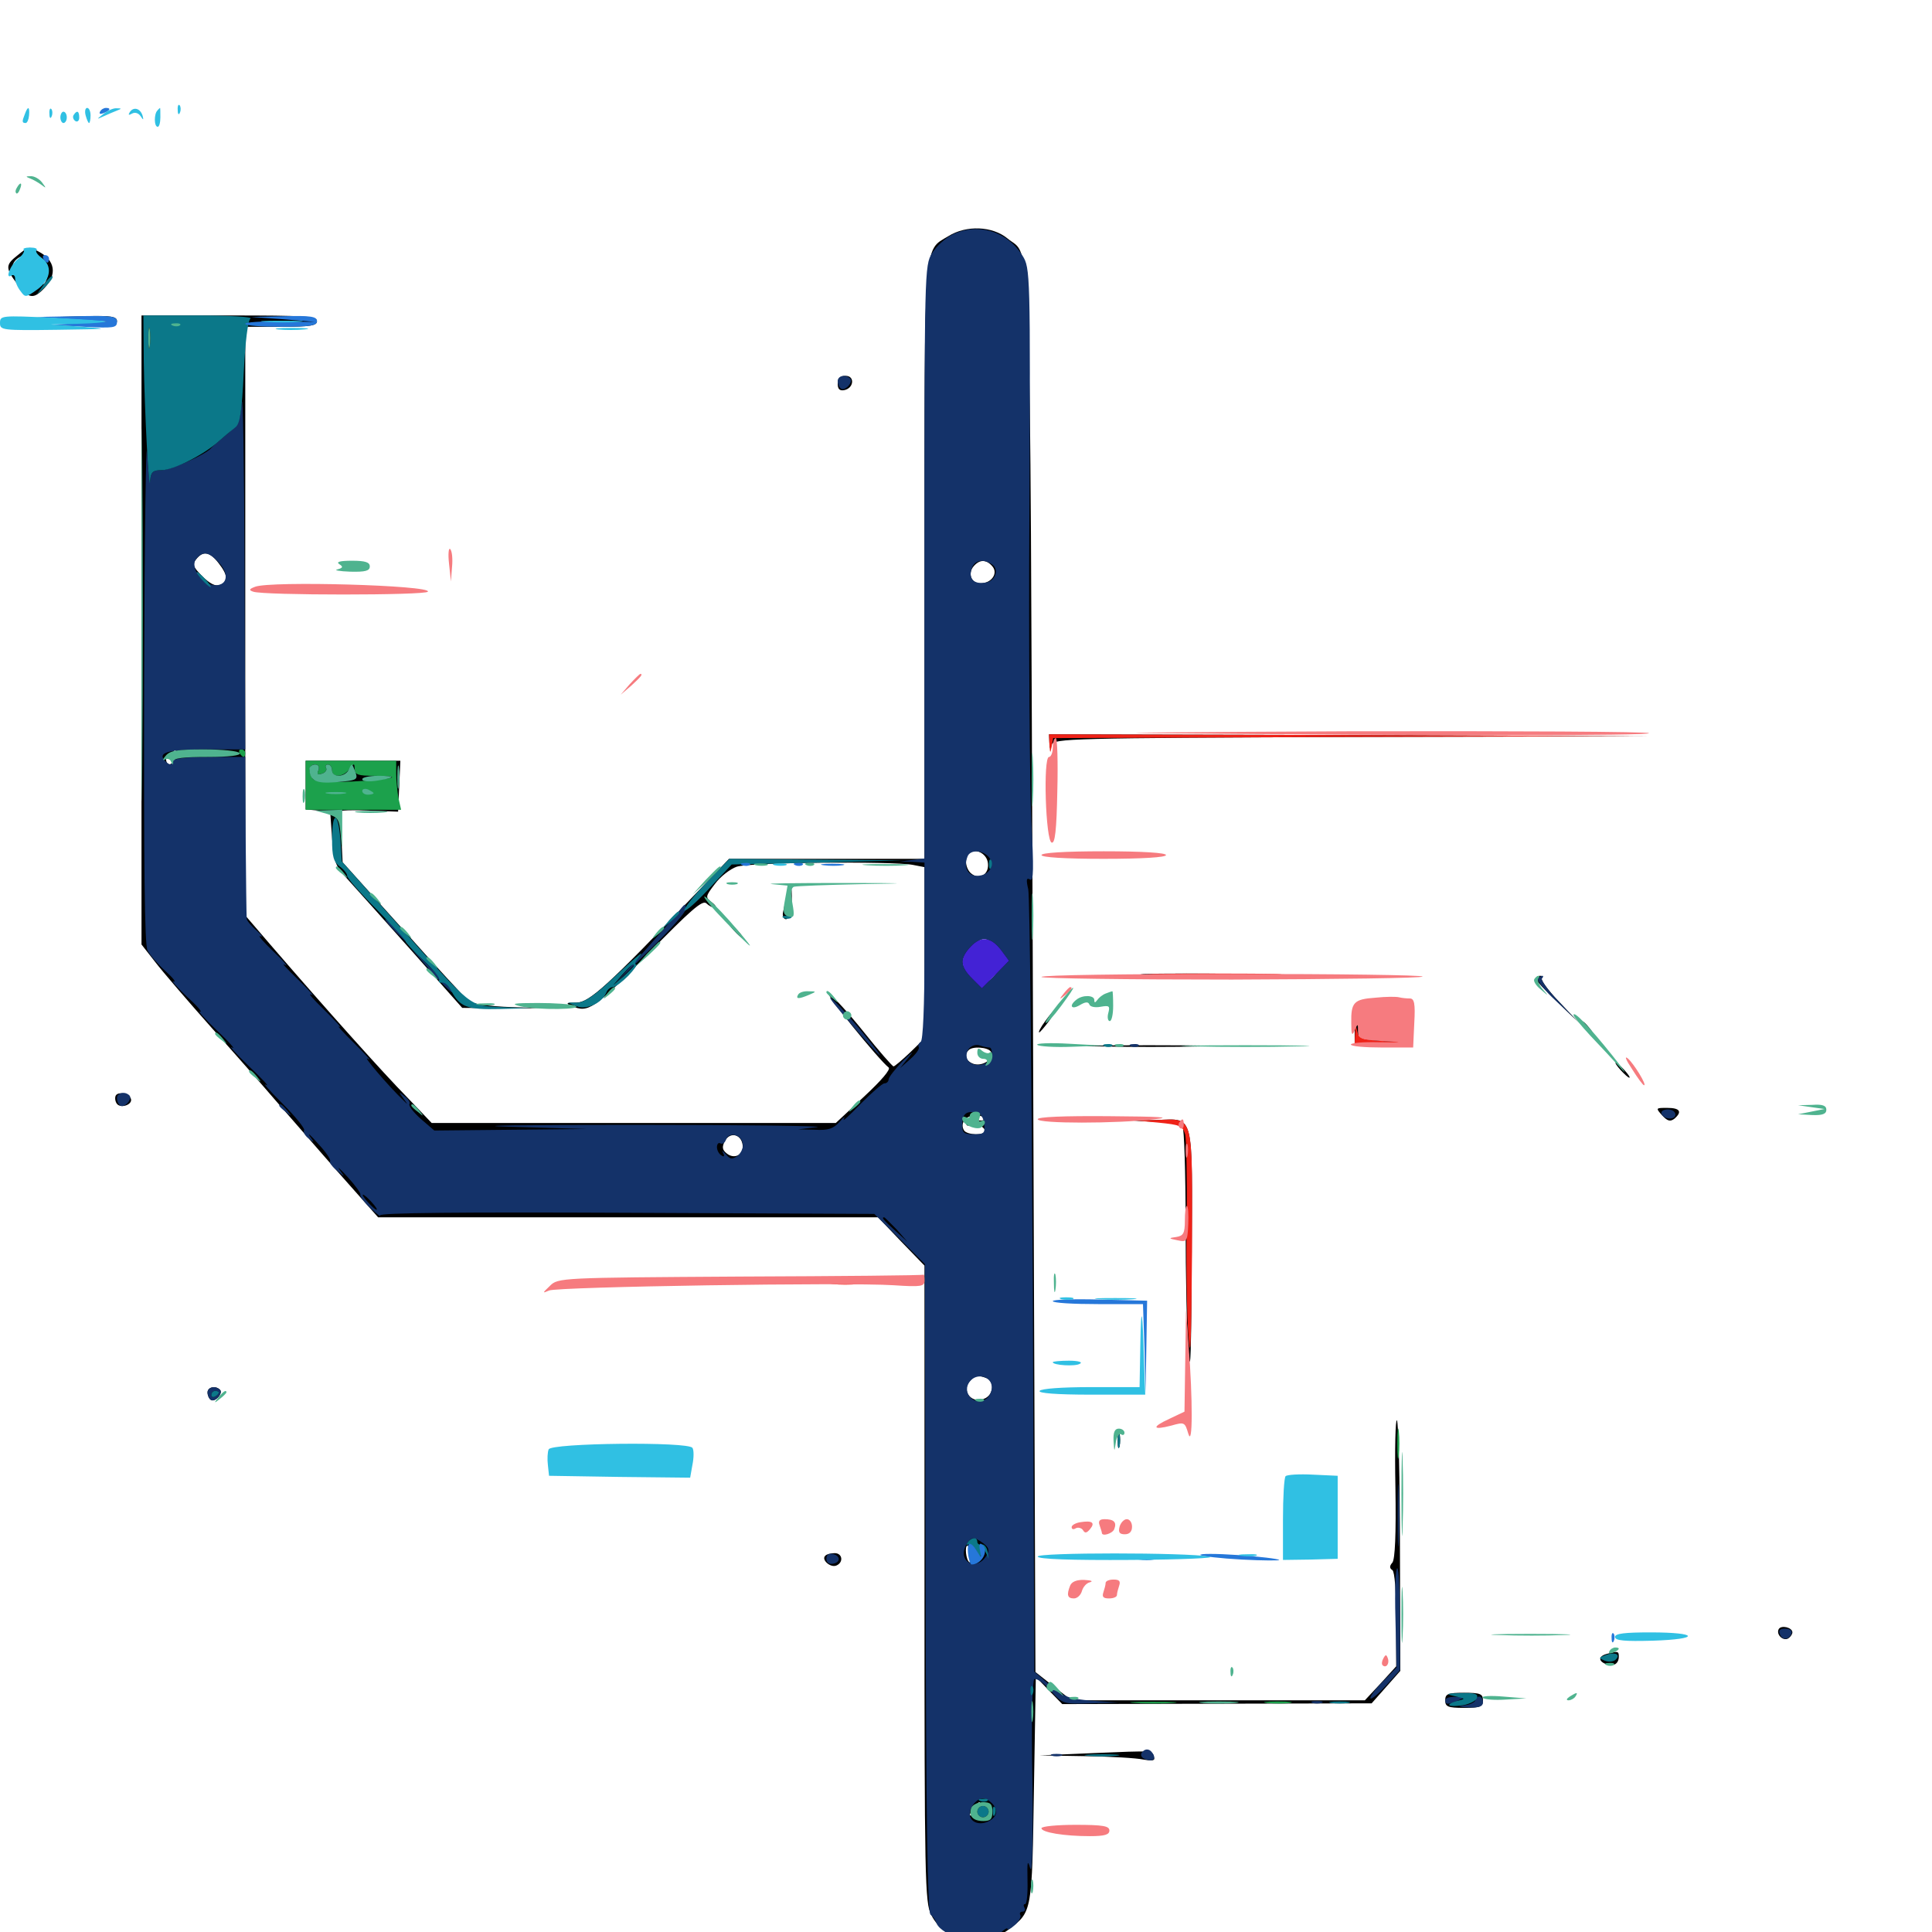 <svg xmlns="http://www.w3.org/2000/svg" viewBox="0 -1000 1000 1000">
	<path fill="#000000" d="M490.82 -877.734C477.93 -869.922 478.516 -878.125 478.516 -708.789V-555.469H427.93H377.344L360.156 -537.5C314.453 -489.648 305.078 -481.25 298.438 -481.055C292.969 -481.055 292.578 -480.664 295.898 -479.297C304.492 -475.586 307.422 -477.539 335.156 -506.055C357.422 -528.906 363.672 -534.375 365.625 -532.422C366.797 -531.25 368.945 -530.078 370.117 -530.078C371.094 -530.078 370.508 -531.445 368.359 -533.008C365.039 -535.547 365.039 -535.938 370.117 -542.578C372.852 -546.289 377.93 -550.195 381.25 -551.367C387.695 -553.711 461.914 -554.297 472.461 -552.344L478.516 -551.172V-506.836V-462.5L471.094 -455.273C466.992 -451.367 463.086 -448.047 462.5 -448.047C461.914 -448.047 454.883 -456.055 447.266 -465.625C439.453 -475.391 431.445 -484.18 429.297 -485.352C425.781 -487.305 454.883 -451.367 459.961 -447.461C461.133 -446.484 456.25 -440.82 447.266 -432.422L432.617 -418.75H328.125H223.438L210.742 -432.031C198.438 -444.531 168.359 -478.125 140.039 -510.938L126.953 -526.172V-678.516V-830.859H145.508C160.742 -830.859 164.062 -831.445 164.062 -833.789C164.062 -836.328 157.812 -836.719 118.75 -836.719H73.242V-673.828V-511.133L80.273 -502.148C83.984 -497.266 97.266 -481.836 109.57 -467.969C121.875 -454.297 136.719 -437.305 142.578 -430.469C148.438 -423.633 162.891 -407.227 174.414 -393.945L195.703 -369.922H325H454.492L466.406 -357.422L478.516 -344.922V-180.078C478.516 -27.148 478.711 -15.039 482.031 -8.789C489.258 5.469 508.594 8.984 522.461 -1.562C534.18 -10.547 534.18 -10.352 535.156 -73.828L536.133 -132.031L542.969 -125L549.805 -117.969L629.883 -118.164L709.961 -118.359L717.383 -126.758L724.805 -135.156L724.609 -199.219C724.609 -234.57 723.828 -264.062 723.047 -264.844C722.266 -265.625 721.875 -250 722.266 -230.078C722.656 -205.859 722.07 -192.969 720.703 -191.211C719.141 -189.453 719.141 -188.281 720.703 -187.305C721.875 -186.523 722.656 -176.562 722.656 -161.719V-137.5L714.648 -128.711L706.445 -119.922H630.664H554.688L545.312 -127.148L535.938 -134.57L534.57 -497.461C533.008 -895.117 533.984 -866.016 521.484 -876.562C513.672 -883.008 500.195 -883.594 490.82 -877.734ZM154.883 -833.398C159.375 -833.789 155.273 -833.984 145.508 -833.984C135.938 -833.984 132.227 -833.789 137.305 -833.398C142.383 -833.008 150.391 -833.008 154.883 -833.398ZM113.086 -708.594C117.969 -702.344 118.359 -698.828 113.867 -697.266C111.719 -696.289 108.594 -697.852 104.688 -701.758C99.805 -706.641 99.414 -708.008 101.562 -710.547C105.078 -715.039 108.594 -714.453 113.086 -708.594ZM513.672 -706.836C516.797 -703.125 513.086 -698.047 507.422 -698.047C502.734 -698.047 500.781 -703.125 503.906 -706.836C507.031 -710.547 510.547 -710.547 513.672 -706.836ZM90.625 -607.422C89.062 -603.516 85.938 -603.32 85.938 -607.422C85.938 -608.984 86.914 -609.766 87.891 -609.18C89.062 -608.594 89.844 -608.984 89.844 -610.352C89.844 -611.719 90.234 -612.305 90.82 -611.719C91.406 -611.133 91.406 -609.18 90.625 -607.422ZM511.328 -553.32C512.109 -547.461 507.031 -544.336 502.734 -547.852C499.805 -550.195 499.023 -555.859 501.367 -558.203C504.492 -561.328 510.742 -558.398 511.328 -553.32ZM515.82 -509.375C520.117 -504.883 520.117 -504.102 517.578 -499.414C512.695 -490.82 508.594 -489.453 502.93 -494.922C496.875 -500.586 496.68 -503.516 502.93 -509.57C508.789 -515.625 509.961 -515.625 515.82 -509.375ZM512.891 -455.664C514.844 -452.344 509.18 -448.047 504.297 -449.219C500.195 -450.391 498.633 -453.906 501.367 -456.445C503.32 -458.594 511.328 -458.008 512.891 -455.664ZM509.766 -420.898C509.766 -420.117 507.617 -419.727 504.883 -420.312C501.953 -420.703 500 -420.312 500 -418.945C500 -417.578 500.781 -416.992 501.758 -417.578C504.102 -419.141 509.766 -416.992 509.766 -414.648C509.766 -412.109 500.586 -412.5 499.023 -414.844C496.68 -418.555 499.805 -422.656 504.883 -422.656C507.617 -422.656 509.766 -421.875 509.766 -420.898ZM384.375 -407.422C385.156 -402.344 380.078 -399.609 375.977 -403.125C373.828 -404.883 373.633 -406.445 375.195 -409.375C377.734 -414.258 383.594 -413.086 384.375 -407.422ZM510.547 -286.719C514.648 -285.156 514.453 -278.711 510.156 -276.367C503.32 -272.656 496.875 -280.078 502.344 -285.547C505.078 -288.281 506.25 -288.281 510.547 -286.719ZM502.344 -195.117C502.93 -192.578 502.539 -190.82 501.758 -191.406C500 -192.383 499.219 -200 500.781 -200C501.172 -200 501.953 -197.852 502.344 -195.117ZM505.469 -63.281C504.102 -61.328 502.734 -59.961 502.148 -60.352C501.367 -61.133 505.664 -67.188 507.031 -67.188C507.422 -67.188 506.836 -65.43 505.469 -63.281ZM8.984 -867.773C2.734 -862.891 2.734 -861.133 8.984 -852.93C14.844 -845.312 17.383 -844.922 23.047 -850.977C29.688 -858.008 28.516 -865.234 20.117 -869.727C14.648 -872.461 15.039 -872.656 8.984 -867.773ZM14.453 -866.406C13.086 -865.43 13.086 -862.891 14.648 -857.617C15.82 -853.516 17.578 -850.977 18.359 -851.758C19.336 -852.539 19.531 -852.148 18.75 -850.977C16.406 -846.875 14.258 -848.047 9.766 -855.273C6.25 -860.938 5.859 -862.695 7.812 -865.039C9.18 -866.602 11.719 -867.969 13.477 -867.969C15.43 -867.969 15.82 -867.383 14.453 -866.406ZM21.484 -860.156C21.484 -859.18 20.703 -858.203 19.531 -858.203C18.555 -858.203 17.578 -859.18 17.578 -860.156C17.578 -861.328 18.555 -862.109 19.531 -862.109C20.703 -862.109 21.484 -861.328 21.484 -860.156ZM24.023 -855.273C23.438 -853.516 22.461 -852.539 22.07 -853.125C21.484 -853.711 21.68 -854.883 22.461 -856.055C24.219 -859.18 25.391 -858.594 24.023 -855.273ZM42.969 -834.766L28.32 -835.938L44.531 -836.328C57.617 -836.719 60.547 -836.133 60.547 -833.789C60.547 -831.445 57.812 -830.859 45.508 -831.25L30.273 -831.641L43.945 -832.617L57.617 -833.594ZM433.594 -801.367C433.594 -798.633 434.57 -797.656 436.914 -798.047C441.992 -799.023 442.578 -805.469 437.695 -805.469C434.766 -805.469 433.594 -804.297 433.594 -801.367ZM543.164 -615.625C543.359 -612.305 543.555 -611.914 544.336 -614.453C545.117 -617.773 554.492 -617.969 697.852 -618.555L850.586 -618.945L696.875 -619.531L542.969 -619.922ZM158.203 -593.75V-581.055L164.648 -580.469L170.898 -579.883L171.875 -566.211C172.852 -553.711 173.438 -551.758 180.078 -544.727C183.984 -540.43 198.828 -523.828 213.281 -507.617L239.258 -478.32L261.719 -478.125C283.594 -478.125 283.789 -478.125 264.844 -478.711C253.516 -479.102 244.141 -480.469 242.578 -481.836C241.016 -483.203 225.586 -499.805 208.594 -518.945L177.344 -553.711L176.758 -565.43C176.367 -571.875 175.391 -577.93 174.609 -579.102C173.828 -580.469 178.906 -580.859 189.844 -580.469L206.055 -579.883L206.641 -593.164L207.227 -606.25H182.617H158.203ZM172.852 -596.875C172.266 -596.289 170.703 -596.875 169.336 -598.242C167.578 -600.195 167.773 -600.391 170.508 -599.219C172.461 -598.633 173.438 -597.461 172.852 -596.875ZM197.852 -597.07C200.195 -597.461 198.242 -597.852 193.359 -597.852C188.477 -597.852 186.523 -597.461 189.062 -597.07C191.406 -596.68 195.312 -596.68 197.852 -597.07ZM407.227 -536.523C406.445 -533.398 405.664 -529.492 405.273 -527.734C404.883 -525.781 405.664 -524.219 406.836 -524.219C408.203 -524.219 409.375 -527.93 409.766 -533.008C410.156 -542.773 408.789 -544.727 407.227 -536.523ZM379.883 -518.359C381.836 -516.211 383.789 -514.453 384.375 -514.453C384.961 -514.453 383.789 -516.211 381.836 -518.359C379.883 -520.508 377.93 -522.266 377.344 -522.266C376.758 -522.266 377.93 -520.508 379.883 -518.359ZM595.312 -495.508C584.18 -495.703 592.773 -496.094 614.258 -496.094C635.742 -496.094 644.727 -495.703 634.375 -495.508C624.023 -495.117 606.445 -495.117 595.312 -495.508ZM794.922 -493.359C794.922 -492.578 800 -487.109 806.25 -481.25L817.383 -470.508L807.031 -481.445C801.367 -487.305 797.461 -492.773 798.047 -493.555C798.828 -494.336 798.438 -494.922 797.266 -494.922C795.898 -494.922 794.922 -494.141 794.922 -493.359ZM574.414 -478.125C574.414 -475.977 575 -475.391 575.586 -476.953C576.172 -478.32 575.977 -480.078 575.391 -480.664C574.805 -481.445 574.219 -480.273 574.414 -478.125ZM704.688 -479.102C702.148 -477.734 701.172 -474.609 701.172 -468.555V-459.766H715.43H729.883L730.273 -470.508C730.469 -476.953 729.883 -481.25 728.711 -481.25C727.539 -481.25 726.562 -480.469 726.562 -479.688C726.562 -478.906 723.633 -477.93 720.312 -477.734C716.797 -477.539 712.305 -476.758 710.547 -476.172C706.25 -474.805 704.102 -467.773 707.031 -464.844C708.984 -463.281 709.375 -463.477 708.398 -466.016C706.641 -471.094 712.305 -475.391 720.898 -475.391C728.516 -475.391 728.711 -475.195 728.125 -469.141C727.539 -462.695 727.539 -462.695 715.43 -462.109L703.125 -461.523V-469.531C703.125 -475.195 703.906 -477.344 706.055 -477.344C707.617 -477.344 708.984 -478.32 708.984 -479.297C708.984 -481.641 708.984 -481.641 704.688 -479.102ZM712.5 -479.883C710.938 -480.469 711.523 -481.055 713.672 -481.055C715.82 -481.25 716.992 -480.664 716.211 -480.078C715.625 -479.492 713.867 -479.297 712.5 -479.883ZM541.016 -471.484C538.672 -468.359 537.305 -465.625 537.891 -465.625C538.281 -465.625 540.625 -468.359 542.969 -471.484C545.312 -474.805 546.68 -477.344 546.094 -477.344C545.703 -477.344 543.359 -474.805 541.016 -471.484ZM818.359 -470.703C818.359 -470.312 819.922 -468.75 821.875 -467.383C824.805 -464.844 825 -465.039 822.461 -468.164C819.922 -471.289 818.359 -472.266 818.359 -470.703ZM568.945 -458.398C554.102 -458.594 565.82 -458.984 594.727 -458.984C623.828 -458.984 635.938 -458.594 621.68 -458.398C607.617 -458.008 583.789 -458.008 568.945 -458.398ZM838.867 -446.094C840.82 -443.945 842.773 -442.188 843.359 -442.188C843.945 -442.188 842.773 -443.945 840.82 -446.094C838.867 -448.242 836.914 -450 836.328 -450C835.742 -450 836.914 -448.242 838.867 -446.094ZM59.961 -433.008C59.375 -432.031 59.57 -430.078 60.352 -428.906C62.109 -425.977 68.75 -428.125 67.773 -431.25C66.797 -433.984 61.328 -435.156 59.961 -433.008ZM860.352 -422.656C863.086 -419.727 864.453 -419.336 866.602 -420.898C870.898 -424.609 869.531 -426.562 862.891 -426.562C857.031 -426.562 856.836 -426.562 860.352 -422.656ZM598.633 -419.336C605.078 -418.945 611.133 -417.773 612.109 -416.797C612.891 -416.016 613.672 -393.359 613.672 -366.602C613.672 -340.039 614.258 -309.766 615.234 -299.609C616.211 -286.719 616.602 -301.172 616.797 -347.852C617.188 -425.195 618.359 -420.898 599.023 -420.312L586.914 -419.922ZM107.422 -279.297C107.422 -277.734 108.203 -275.977 109.18 -275.391C111.328 -274.023 115.625 -278.906 113.867 -280.664C111.523 -283.008 107.422 -282.031 107.422 -279.297ZM578.516 -254.688C578.516 -250.977 578.906 -249.414 579.492 -251.367C579.883 -253.125 579.883 -256.25 579.492 -258.203C578.906 -259.961 578.516 -258.398 578.516 -254.688ZM427.148 -194.727C425 -192.773 429.688 -188.477 432.812 -189.648C436.719 -191.211 436.133 -196.094 432.031 -196.094C430.078 -196.094 427.734 -195.508 427.148 -194.727ZM920.703 -156.836C919.141 -154.102 922.852 -150.391 925.586 -151.953C926.758 -152.734 927.734 -154.102 927.734 -155.078C927.734 -157.617 922.07 -158.984 920.703 -156.836ZM831.641 -143.945C827.344 -142.773 827.148 -140.234 831.25 -138.672C835.156 -137.109 837.891 -138.867 837.891 -142.578C837.891 -145.312 837.5 -145.508 831.641 -143.945ZM748.047 -119.922C748.047 -116.602 749.414 -116.016 757.812 -116.016C766.211 -116.016 767.578 -116.602 767.578 -119.922C767.578 -123.242 766.211 -123.828 757.812 -123.828C749.414 -123.828 748.047 -123.242 748.047 -119.922ZM565.43 -92.578C597.852 -93.945 596.289 -93.945 597.266 -90.625C598.047 -88.672 596.68 -88.477 591.797 -89.258C588.281 -90.039 574.805 -90.82 561.719 -91.016L538.086 -91.406Z"/>
	<path fill="#ff9906" d="M502.344 -659.961C496.68 -653.906 496.875 -649.805 503.125 -643.555L508.203 -638.477L515.234 -645.508L522.266 -652.734L518.359 -658.008C513.086 -665.039 507.812 -665.82 502.344 -659.961Z"/>
	<path fill="#ef2218" d="M543.164 -614.648C543.555 -609.961 543.555 -609.766 544.336 -613.477L545.117 -617.969L698.828 -618.555L852.539 -618.945L697.852 -619.531L542.969 -619.922ZM601.172 -495.508C585.742 -495.703 598.242 -496.094 628.906 -496.094C659.57 -496.094 672.07 -495.703 656.836 -495.508C641.406 -495.117 616.406 -495.117 601.172 -495.508ZM701.367 -465.234L701.172 -459.766L715.43 -460.156L729.492 -460.547L716.406 -461.133C704.883 -461.914 703.32 -462.305 702.539 -466.211C701.758 -469.727 701.562 -469.531 701.367 -465.234ZM599.414 -418.945C610.938 -417.773 612.109 -417.383 613.477 -412.695C614.062 -409.766 614.453 -390.039 614.258 -368.75C613.867 -347.266 614.258 -320.703 615.039 -309.375C616.211 -293.555 616.602 -303.32 616.992 -351.758C617.188 -424.805 618.164 -420.898 599.023 -420.312L586.914 -420.117ZM431.25 -335.352C427.734 -335.742 430.469 -336.133 437.5 -336.133C444.531 -336.133 447.266 -335.742 443.945 -335.352C440.43 -334.961 434.57 -334.961 431.25 -335.352Z"/>
	<path fill="#1ca14c" d="M124.023 -610.156C124.609 -609.18 125.586 -608.203 126.172 -608.203C126.562 -608.203 126.953 -609.18 126.953 -610.156C126.953 -611.328 125.977 -612.109 124.805 -612.109C123.828 -612.109 123.438 -611.328 124.023 -610.156ZM158.203 -593.555V-580.859H182.812H207.617L206.25 -586.914C205.664 -590.234 205.078 -596.094 205.078 -599.609V-606.25H181.641H158.203ZM164.844 -601.367C163.867 -599.219 164.453 -598.828 166.797 -599.609C168.555 -600.195 169.336 -601.562 168.75 -602.539C168.164 -603.516 168.75 -604.297 169.727 -604.297C170.898 -604.297 171.875 -602.93 171.875 -601.367C171.875 -597.266 177.734 -597.656 180.859 -601.953C183.398 -605.078 183.398 -605.078 183.594 -601.953C183.594 -599.023 185.352 -598.438 193.75 -598.438C210.352 -598.438 203.125 -596.484 182.617 -595.508C168.555 -594.922 162.891 -595.312 161.719 -597.07C159.375 -600.781 159.961 -604.297 163.086 -604.297C164.844 -604.297 165.43 -603.125 164.844 -601.367ZM193.359 -589.453C193.359 -589.844 191.992 -590.625 190.43 -591.406C188.867 -591.992 187.5 -591.602 187.5 -590.625C187.5 -589.453 188.867 -588.672 190.43 -588.672C191.992 -588.672 193.359 -589.062 193.359 -589.453ZM178.32 -589.258C180.664 -589.648 178.711 -590.039 173.828 -590.039C168.945 -590.039 166.992 -589.648 169.531 -589.258C171.875 -588.867 175.781 -588.867 178.32 -589.258ZM723.242 -252.734C723.242 -245.703 723.633 -242.969 724.023 -246.484C724.414 -249.805 724.414 -255.664 724.023 -259.18C723.633 -262.5 723.242 -259.766 723.242 -252.734ZM587.5 -118.555C581.836 -118.945 585.938 -119.141 596.68 -119.141C607.422 -119.141 612.109 -118.945 607.031 -118.555C601.953 -118.164 593.164 -118.164 587.5 -118.555ZM655.859 -118.555C652.344 -118.945 654.688 -119.336 661.133 -119.336C667.578 -119.336 670.508 -118.945 667.578 -118.555C664.648 -118.164 659.375 -118.164 655.859 -118.555Z"/>
	<path fill="#143269" d="M492.773 -878.516C489.258 -876.758 484.57 -872.461 482.422 -868.945C478.516 -862.695 478.516 -859.375 478.516 -709.18V-555.664L472.266 -554.883L465.82 -554.102L472.266 -553.906L478.516 -553.516V-507.812C478.516 -478.906 477.734 -461.523 476.562 -460.742C475.391 -459.961 475 -458.789 475.586 -458.008C475.977 -457.031 474.023 -454.297 471.094 -451.758L465.82 -447.07L470.508 -452.93C473.438 -456.445 472.266 -455.664 467.578 -451.172C463.477 -446.875 459.961 -442.383 459.961 -441.406C459.961 -440.234 458.984 -439.258 457.812 -439.258C456.641 -439.258 451.172 -434.375 445.312 -428.516C439.648 -422.656 435.938 -419.141 436.719 -420.703C437.695 -422.461 436.719 -421.875 434.57 -419.336C431.445 -415.82 428.711 -414.844 421.875 -415.234L413.086 -415.43L422.852 -416.602C428.32 -417.188 385.547 -417.773 328.125 -417.773C270.312 -417.773 241.602 -417.383 263.672 -416.797L303.711 -415.625L264.258 -415.234L224.805 -414.844L217.773 -420.898C214.062 -424.219 211.328 -427.734 211.914 -428.516C212.5 -429.297 211.328 -431.25 209.375 -432.617C206.25 -435.156 206.25 -434.961 208.789 -431.445C211.328 -427.93 211.328 -427.93 208.789 -430.469C200.977 -437.891 186.914 -454.492 190.43 -451.953C192.773 -450.391 189.453 -453.906 183.594 -459.766C177.539 -465.625 174.023 -469.727 175.586 -468.555C177.344 -467.578 173.828 -471.289 167.969 -477.148C162.109 -482.812 158.984 -486.328 161.133 -485.156C163.281 -483.789 160.156 -487.305 154.297 -492.969C148.438 -498.633 145.312 -501.953 147.461 -500.586C149.609 -499.219 147.07 -502.344 141.602 -507.422C136.328 -512.5 133.203 -516.016 134.766 -515.43C136.328 -514.648 135.547 -516.016 132.812 -518.359C130.078 -520.703 127.734 -523.438 127.734 -524.414C127.539 -525.391 127.344 -544.727 127.148 -567.188L126.953 -608.203H108.594C95.703 -608.203 89.844 -607.422 89.258 -605.859C88.672 -603.906 87.891 -603.906 85.938 -605.664C80.859 -610.352 86.328 -612.109 106.641 -612.109H126.953L126.562 -707.422C126.367 -759.766 125.781 -797.656 125.195 -791.602C124.219 -782.031 123.047 -779.883 117.188 -775C113.477 -771.875 109.961 -768.945 109.375 -768.164C106.836 -764.844 88.281 -756.641 83.594 -756.641C79.102 -756.641 78.125 -755.664 77.734 -751.367C77.539 -748.242 76.758 -754.688 76.172 -765.43C75.586 -776.172 74.805 -723.633 74.609 -648.633C74.414 -551.758 74.805 -510.938 76.367 -508.008C77.539 -505.664 81.836 -500.781 85.742 -497.266C89.648 -493.75 91.406 -491.406 89.844 -491.992C88.281 -492.773 91.406 -489.258 96.68 -484.18C102.148 -479.297 105.078 -475.781 103.516 -476.367C101.953 -477.148 105.859 -472.852 112.305 -466.602C118.75 -460.547 122.266 -456.445 120.117 -457.812C117.969 -459.18 121.875 -454.883 128.906 -448.047C135.938 -441.406 139.844 -437.109 137.695 -438.477C135.547 -440.039 139.258 -435.742 146.094 -428.906C152.734 -422.266 157.812 -416.016 157.422 -415.039C156.836 -414.062 157.812 -412.109 159.766 -410.742C162.891 -408.203 162.891 -408.398 160.352 -411.914C158.984 -414.062 160.938 -412.305 164.648 -408.008C168.555 -403.906 171.289 -399.805 170.898 -399.023C170.312 -398.438 171.875 -396.094 174.414 -394.141C178.711 -390.43 178.711 -390.43 175.781 -394.531C174.219 -396.68 176.172 -394.922 180.078 -390.625C183.984 -386.328 186.914 -382.227 186.523 -381.641C186.133 -380.859 188.477 -377.734 191.797 -374.609C195.117 -371.484 197.461 -369.922 196.68 -370.898C196.094 -372.266 238.867 -372.656 324.219 -372.266L452.539 -371.68L465.625 -358.789L478.711 -345.703L479.102 -178.125C479.297 -61.328 480.078 -9.961 481.641 -8.984C482.812 -8.203 484.18 -6.25 484.766 -4.492C487.305 1.953 507.617 8.008 510.742 3.125C511.523 1.953 512.695 1.562 513.672 2.148C514.648 2.734 516.797 1.758 518.359 0C520.117 -1.562 521.484 -2.344 521.484 -1.562C521.484 -0.781 523.242 -1.758 525.391 -3.711C527.539 -5.664 528.711 -8.008 528.125 -8.789C527.539 -9.766 528.125 -10.547 529.297 -10.547C530.469 -10.547 530.859 -11.523 530.273 -12.5C529.688 -13.672 529.688 -14.453 530.664 -14.453C531.445 -14.453 532.031 -19.922 531.836 -26.562C531.641 -36.523 531.836 -37.695 533.203 -33.008C534.375 -29.297 534.766 -46.289 534.375 -78.32C533.789 -109.375 534.375 -130.078 535.352 -130.859C536.523 -131.445 540.234 -128.906 543.75 -125C550 -117.969 550.195 -117.969 564.648 -118.359L579.102 -118.75L565.234 -119.727C553.125 -120.703 550.586 -121.68 543.555 -127.734L535.352 -134.766L534.57 -333.789C533.984 -443.359 533.008 -535.938 532.227 -539.648C531.055 -544.727 531.25 -545.898 533.203 -544.727C534.961 -543.555 535.156 -550.195 533.789 -575.195C533.008 -592.773 532.422 -664.453 532.812 -734.18C533.398 -858.789 533.203 -861.328 529.297 -867.578C521.289 -880.469 506.055 -884.961 492.773 -878.516ZM113.086 -708.984C118.75 -703.125 117.773 -697.07 111.523 -697.07C104.883 -697.07 98.047 -706.445 101.562 -710.742C105.078 -714.844 108.008 -714.453 113.086 -708.984ZM513.281 -708.008C517.383 -705.469 515.234 -699.023 509.961 -698.438C504.102 -697.461 501.172 -700.391 502.93 -705.664C504.297 -709.961 508.789 -710.938 513.281 -708.008ZM511.914 -556.25C515.234 -552.148 511.914 -546.68 505.664 -546.68C500.977 -546.68 498.633 -551.172 500.781 -556.641C502.148 -560.352 508.594 -560.156 511.914 -556.25ZM518.359 -508.008L522.266 -502.734L515.234 -495.508L508.203 -488.477L503.125 -493.555C496.875 -499.805 496.68 -503.906 502.344 -509.961C507.812 -515.82 513.086 -515.039 518.359 -508.008ZM512.109 -457.812C513.086 -457.812 513.672 -455.859 513.281 -453.516C512.5 -447.656 501.367 -447.07 500.391 -452.734C499.609 -456.836 503.516 -460.156 507.422 -458.789C508.984 -458.203 510.938 -457.812 512.109 -457.812ZM509.375 -418.359C509.961 -413.477 509.375 -412.891 504.102 -412.891C499.023 -412.891 498.047 -413.672 498.047 -417.383C498.047 -423.242 499.805 -425 504.883 -424.219C507.422 -423.828 508.984 -421.875 509.375 -418.359ZM403.711 -415.625C404.492 -416.211 403.32 -416.797 401.172 -416.602C399.023 -416.602 398.438 -416.016 400 -415.43C401.367 -414.844 403.125 -415.039 403.711 -415.625ZM384.375 -408.203C384.961 -406.055 383.594 -403.32 381.836 -401.758C378.906 -399.805 377.93 -399.805 375.586 -402.734C374.023 -404.492 373.438 -404.883 374.219 -403.32C375.195 -401.562 374.805 -400.977 373.438 -401.953C372.07 -402.734 371.094 -404.688 371.094 -406.25C371.094 -407.812 371.875 -408.789 372.852 -408.203C373.828 -407.617 375.195 -408.398 375.781 -410.156C377.344 -414.258 383.594 -412.891 384.375 -408.203ZM192.383 -377.734C194.336 -375.586 195.508 -373.828 194.922 -373.828C194.336 -373.828 192.383 -375.586 190.43 -377.734C188.477 -379.883 187.305 -381.641 187.891 -381.641C188.477 -381.641 190.43 -379.883 192.383 -377.734ZM464.062 -363.672L469.727 -357.227L463.477 -362.891C457.422 -368.359 456.055 -369.922 457.617 -369.922C458.008 -369.922 460.742 -366.992 464.062 -363.672ZM513.281 -282.812C513.672 -280.664 512.5 -277.734 510.938 -276.367C504.883 -271.289 497.07 -279.102 502.148 -285.156C505.469 -289.258 512.5 -287.891 513.281 -282.812ZM508.984 -201.172C511.914 -198.828 512.305 -197.656 510.547 -194.727C505.469 -186.523 495.508 -191.602 500 -200.195C502.539 -204.688 503.906 -204.883 508.984 -201.172ZM513.281 -66.797C516.797 -63.281 516.211 -59.766 511.914 -57.422C507.031 -54.883 501.953 -56.836 501.953 -61.133C501.953 -64.844 505.664 -69.141 508.789 -69.141C509.961 -69.141 511.914 -68.164 513.281 -66.797ZM433.594 -802.734C433.594 -801.172 434.375 -799.414 435.352 -798.828C437.5 -797.461 441.797 -802.344 440.039 -804.102C437.695 -806.445 433.594 -805.469 433.594 -802.734ZM350.391 -527.148C348.438 -524.609 340.234 -515.234 332.227 -506.25L317.578 -490.039L336.133 -508.203C346.484 -518.164 354.883 -527.734 354.883 -529.297C354.883 -532.812 354.883 -532.812 350.391 -527.148ZM205.078 -517.383C208.789 -513.672 212.109 -510.547 212.695 -510.547C213.281 -510.547 210.742 -513.672 207.031 -517.383C203.32 -521.094 200 -524.219 199.414 -524.219C198.828 -524.219 201.367 -521.094 205.078 -517.383ZM222.852 -497.461C228.711 -490.82 233.789 -485.938 234.18 -486.328C234.766 -486.914 230.078 -492.188 223.633 -498.438L212.305 -509.57ZM796.094 -493.359C795.508 -492.383 799.609 -487.305 805.273 -482.031L815.43 -472.461L806.055 -482.422C800.977 -487.695 797.461 -492.773 798.047 -493.555C798.828 -494.336 799.023 -494.922 798.242 -494.922C797.656 -494.922 796.68 -494.141 796.094 -493.359ZM435.742 -475.586C452.93 -455.273 462.305 -445.898 449.609 -461.719C443.164 -469.727 434.961 -479.102 431.445 -482.227C427.93 -485.547 429.688 -482.617 435.742 -475.586ZM585.547 -458.398C583.984 -458.984 584.57 -459.57 586.719 -459.57C588.867 -459.766 590.039 -459.18 589.258 -458.594C588.672 -458.008 586.914 -457.812 585.547 -458.398ZM60.547 -431.641C60.547 -430.078 61.328 -428.32 62.305 -427.734C64.453 -426.367 68.75 -431.25 66.992 -433.008C64.648 -435.352 60.547 -434.375 60.547 -431.641ZM144.531 -427.734C144.531 -427.344 146.094 -425.781 148.047 -424.414C150.977 -421.875 151.172 -422.07 148.633 -425.195C146.094 -428.32 144.531 -429.297 144.531 -427.734ZM859.961 -423.633C860.938 -420.508 867.188 -420.117 867.188 -423.047C867.188 -424.609 865.43 -425.781 863.281 -425.781C861.133 -425.781 859.57 -424.805 859.961 -423.633ZM107.422 -279.297C107.422 -277.734 108.203 -275.977 109.18 -275.391C111.328 -274.023 115.625 -278.906 113.867 -280.664C111.523 -283.008 107.422 -282.031 107.422 -279.297ZM113.281 -279.297C113.281 -278.711 112.5 -277.734 111.328 -277.148C110.352 -276.562 109.375 -276.953 109.375 -277.93C109.375 -279.102 110.352 -280.078 111.328 -280.078C112.5 -280.078 113.281 -279.688 113.281 -279.297ZM723.438 -215.625C723.438 -201.172 723.633 -195.117 724.023 -202.539C724.414 -209.766 724.414 -221.484 724.023 -228.906C723.633 -236.133 723.438 -230.078 723.438 -215.625ZM427.734 -193.164C427.734 -191.211 429.102 -190.234 431.25 -190.625C435.352 -191.406 434.961 -194.922 430.859 -195.703C428.906 -196.094 427.734 -195.117 427.734 -193.164ZM722.266 -162.695L722.852 -136.914L715.625 -129.492C711.523 -125.391 708.789 -121.484 709.375 -120.898C709.961 -120.312 713.672 -123.438 717.578 -127.734L724.609 -135.547V-161.914C724.609 -176.367 724.023 -188.281 723.242 -188.281C722.266 -188.281 721.875 -176.758 722.266 -162.695ZM921.289 -154.102C922.461 -150.781 926.172 -151.172 927.344 -154.688C927.734 -156.055 926.367 -157.031 924.023 -157.031C921.289 -157.031 920.312 -156.055 921.289 -154.102ZM748.047 -119.922C748.047 -117.578 749.609 -117.578 754.883 -119.922C758.398 -121.484 758.203 -121.68 753.516 -121.68C750.391 -121.875 748.047 -121.094 748.047 -119.922ZM763.672 -120.117C763.672 -119.141 761.328 -117.773 758.398 -117.383C753.906 -116.797 754.297 -116.602 760.352 -116.211C765.625 -116.016 767.578 -116.797 767.578 -118.945C767.578 -120.508 766.797 -121.875 765.625 -121.875C764.648 -121.875 763.672 -121.094 763.672 -120.117ZM679.297 -118.555C677.93 -119.141 678.906 -119.531 681.641 -119.531C684.375 -119.531 685.352 -119.141 684.18 -118.555C682.812 -118.164 680.469 -118.164 679.297 -118.555ZM590.82 -92.578C590.234 -91.406 591.016 -90.039 592.773 -89.453C596.484 -87.891 598.633 -89.453 596.68 -92.383C595.117 -95.117 592.383 -95.117 590.82 -92.578ZM544.531 -91.211C543.164 -91.797 544.141 -92.188 546.875 -92.188C549.609 -92.188 550.586 -91.797 549.414 -91.211C548.047 -90.82 545.703 -90.82 544.531 -91.211Z"/>
	<path fill="#f67b7f" d="M232.422 -708.203L233.398 -699.023L233.984 -706.641C234.375 -710.742 233.984 -714.844 233.008 -715.82C232.227 -716.602 231.836 -713.281 232.422 -708.203ZM132.031 -696.289C128.906 -695.117 128.711 -694.531 131.055 -693.75C136.133 -691.797 220.312 -691.797 221.484 -693.75C223.438 -697.07 140.039 -699.414 132.031 -696.289ZM325.977 -645.898L321.289 -640.43L326.758 -645.117C331.641 -649.609 333.008 -651.172 331.445 -651.172C331.055 -651.172 328.711 -648.828 325.977 -645.898ZM597.656 -620.508C566.992 -620.703 612.109 -621.094 697.852 -621.484C783.398 -621.68 853.516 -621.289 853.516 -620.508C853.516 -619.141 742.969 -619.141 597.656 -620.508ZM544.922 -613.086C544.922 -610.352 543.945 -608.203 542.969 -608.203C539.844 -608.203 541.211 -564.844 544.336 -563.867C546.094 -563.281 546.875 -570.312 547.266 -590.43C547.656 -605.664 547.266 -617.969 546.484 -617.969C545.508 -617.969 544.922 -615.82 544.922 -613.086ZM539.062 -557.422C539.062 -556.25 551.172 -555.469 571.289 -555.469C591.406 -555.469 603.516 -556.25 603.516 -557.422C603.516 -558.594 591.406 -559.375 571.289 -559.375C551.172 -559.375 539.062 -558.594 539.062 -557.422ZM539.062 -494.336C539.062 -493.555 583.398 -492.969 637.695 -492.969C691.992 -493.164 736.328 -493.75 736.328 -494.531C736.328 -495.312 691.992 -495.898 637.695 -495.898C583.398 -495.898 539.062 -495.312 539.062 -494.336ZM550.586 -485.742C548.047 -482.617 548.242 -482.422 551.367 -484.961C554.492 -487.5 555.469 -489.062 553.906 -489.062C553.516 -489.062 551.953 -487.5 550.586 -485.742ZM711.914 -483.594C700.781 -482.812 699.219 -481.25 699.414 -470.508C699.414 -464.453 699.805 -463.477 701.172 -466.602C702.734 -470.312 702.93 -470.312 702.93 -466.211C703.125 -462.305 704.297 -461.914 715.43 -461.133C726.953 -460.547 726.758 -460.352 713.281 -460.547C705.664 -460.742 699.219 -460.156 699.219 -459.375C699.219 -458.398 706.445 -457.812 715.43 -457.812H731.445L732.031 -470.508C732.617 -480.664 732.031 -483.203 729.688 -483.203C728.125 -483.203 725.781 -483.398 724.219 -483.789C722.852 -484.18 717.383 -484.18 711.914 -483.594ZM722.656 -476.562C722.656 -476.953 721.875 -477.344 720.703 -477.344C719.727 -477.344 718.75 -476.367 718.75 -475.195C718.75 -474.219 719.727 -473.828 720.703 -474.414C721.875 -475 722.656 -475.977 722.656 -476.562ZM714.258 -474.219C715.039 -474.805 713.867 -475.391 711.719 -475.195C709.57 -475.195 708.984 -474.609 710.547 -474.023C711.914 -473.438 713.672 -473.633 714.258 -474.219ZM844.727 -446.68C847.656 -441.992 850.391 -438.281 850.977 -438.281C852.539 -438.281 845.703 -449.414 842.578 -452.148C840.625 -453.711 841.602 -451.367 844.727 -446.68ZM537.109 -420.703C537.109 -418.359 577.93 -418.359 597.656 -420.703C607.031 -421.68 600.781 -422.07 573.828 -422.266C550.391 -422.461 537.109 -421.875 537.109 -420.703ZM610.352 -418.945C609.766 -417.969 609.961 -416.602 610.938 -416.016C611.914 -415.43 612.695 -416.211 612.695 -417.773C612.695 -421.094 612.109 -421.484 610.352 -418.945ZM613.672 -404.102C613.672 -400.977 614.062 -399.805 614.648 -401.758C615.039 -403.516 615.039 -406.25 614.648 -407.617C614.062 -408.789 613.672 -407.422 613.672 -404.102ZM613.281 -368.164C613.281 -361.719 612.5 -360.352 608.984 -359.766C604.688 -359.18 604.688 -358.984 609.57 -358.008C614.258 -357.031 614.648 -357.227 615.039 -366.406C615.234 -371.484 615.039 -375.781 614.258 -375.781C613.672 -375.781 613.281 -372.266 613.281 -368.164ZM383.203 -339.258C289.844 -338.672 288.867 -338.672 284.57 -334.375C280.664 -330.664 280.664 -330.469 284.18 -332.031C288.672 -333.984 438.477 -336.328 462.5 -334.766C476.953 -333.789 478.516 -334.18 478.516 -337.109C478.516 -339.062 478.32 -340.43 478.125 -340.234C477.734 -339.844 435.156 -339.453 383.203 -339.258ZM613.477 -295.703L613.086 -269.336L605.273 -265.625C595.898 -261.328 596.484 -259.57 606.25 -262.109C613.086 -264.062 613.281 -263.867 615.039 -258.008C617.383 -250.195 617.383 -275.586 615.234 -303.516L613.867 -322.07ZM559.18 -212.109C556.641 -211.719 554.688 -210.547 554.688 -209.57C554.688 -208.398 555.664 -208.203 556.836 -208.984C558.008 -209.57 559.766 -209.18 560.547 -208.008C561.523 -206.25 562.5 -206.445 564.258 -208.594C566.992 -211.914 565.234 -213.086 559.18 -212.109ZM569.141 -210.547C569.727 -208.789 570.312 -207.031 570.312 -206.641C570.312 -204.492 575.977 -206.25 576.758 -208.594C578.125 -212.109 576.562 -213.672 571.68 -213.672C569.141 -213.672 568.359 -212.695 569.141 -210.547ZM579.492 -209.766C578.711 -206.836 579.492 -205.859 582.227 -205.859C584.57 -205.859 585.938 -207.227 585.938 -209.766C585.938 -211.914 584.766 -213.672 583.203 -213.672C581.836 -213.672 580.078 -211.914 579.492 -209.766ZM553.906 -179.297C551.953 -174.414 552.539 -172.656 555.859 -172.656C557.617 -172.656 559.375 -174.414 559.961 -176.367C560.547 -178.516 562.305 -180.664 564.258 -181.055C566.016 -181.641 564.648 -182.031 561.328 -182.227C557.227 -182.422 554.688 -181.25 553.906 -179.297ZM572.266 -180.664C572.266 -179.688 571.68 -177.539 571.094 -175.781C570.312 -173.438 571.094 -172.656 574.023 -172.656C576.367 -172.656 578.125 -173.438 578.125 -174.414C578.125 -175.391 578.711 -177.539 579.297 -179.297C580.078 -181.641 579.297 -182.422 576.367 -182.422C574.023 -182.422 572.266 -181.641 572.266 -180.664ZM716.016 -141.602C715.234 -140.234 715.039 -138.672 715.625 -138.086C717.383 -136.328 719.336 -138.867 718.359 -141.602C717.578 -143.75 717.188 -143.75 716.016 -141.602ZM539.062 -53.711C539.062 -51.562 550.781 -49.609 564.062 -49.609C571.875 -49.609 574.219 -50.391 574.219 -52.539C574.219 -54.883 570.898 -55.469 556.641 -55.469C547.07 -55.469 539.062 -54.688 539.062 -53.711Z"/>
	<path fill="#0b7889" d="M22.656 -852.734L18.945 -847.461L23.633 -851.758C25.977 -854.102 27.734 -856.445 27.148 -857.031C26.758 -857.422 24.609 -855.469 22.656 -852.734ZM74.414 -812.891C74.805 -787.891 77.148 -741.992 77.734 -751.367C78.125 -755.664 79.102 -756.641 83.594 -756.641C89.648 -756.641 105.273 -764.453 113.086 -771.484C116.016 -774.023 119.922 -777.344 121.68 -778.711C124.219 -780.469 125.195 -786.523 126.172 -807.422C126.953 -823.047 128.32 -834.375 129.688 -835.156C130.859 -835.938 118.945 -836.719 103.125 -836.719H74.219ZM77.539 -820.703C77.148 -818.164 76.758 -820.117 76.758 -825C76.758 -829.883 77.148 -831.836 77.539 -829.492C77.93 -826.953 77.93 -823.047 77.539 -820.703ZM93.164 -831.641C93.945 -832.227 92.773 -832.812 90.625 -832.617C88.477 -832.617 87.891 -832.031 89.453 -831.445C90.82 -830.859 92.578 -831.055 93.164 -831.641ZM104.492 -700C106.445 -697.852 108.398 -696.094 108.984 -696.094C109.57 -696.094 108.398 -697.852 106.445 -700C104.492 -702.148 102.539 -703.906 101.953 -703.906C101.367 -703.906 102.539 -702.148 104.492 -700ZM171.875 -565.625C171.875 -556.641 172.656 -553.906 175.781 -551.562C177.93 -550 179.688 -547.852 179.688 -546.68C179.688 -545.508 186.523 -537.695 194.922 -529.297C203.125 -520.898 209.961 -513.477 209.961 -512.695C209.961 -512.109 214.062 -507.617 219.141 -502.93C224.219 -498.242 227.93 -493.75 227.344 -492.773C226.758 -491.797 227.344 -491.211 228.711 -491.406C230.078 -491.797 232.227 -489.844 233.594 -487.109C238.086 -478.711 241.797 -477.344 258.594 -477.734L274.414 -478.125L259.766 -478.711C242.383 -479.688 245.508 -477.148 205.469 -522.07L176.953 -554.102L176.172 -565.625C175 -580.273 171.875 -580.469 171.875 -565.625ZM365.234 -542.773C358.594 -535.742 353.516 -529.297 354.297 -528.711C354.883 -528.125 360.742 -533.203 366.992 -540.039L378.711 -552.539L423.242 -553.516L467.773 -554.688L422.656 -555.078L377.539 -555.469ZM511.914 -552.344C511.914 -550.195 512.5 -549.609 513.086 -551.172C513.672 -552.539 513.477 -554.297 512.891 -554.883C512.305 -555.664 511.719 -554.492 511.914 -552.344ZM346.484 -523.828L342.773 -519.336L347.266 -523.047C351.367 -526.562 352.539 -528.125 350.977 -528.125C350.586 -528.125 348.633 -526.172 346.484 -523.828ZM405.859 -524.805C404.297 -525.391 404.883 -525.977 407.031 -525.977C409.18 -526.172 410.352 -525.586 409.57 -525C408.984 -524.414 407.227 -524.219 405.859 -524.805ZM317.578 -493.945C308.398 -485.156 302.734 -481.25 299.023 -481.055H293.945L298.633 -479.102C303.711 -477.148 311.719 -480.859 313.867 -486.328C314.453 -487.891 316.016 -489.062 317.188 -489.062C318.555 -489.062 322.07 -491.797 325.195 -494.922C328.32 -498.242 330.078 -500.781 329.297 -500.781C328.32 -500.781 328.711 -502.148 330.078 -503.711C334.766 -509.375 330.859 -506.25 317.578 -493.945ZM328.125 -500.195C328.125 -499.805 325.781 -497.461 322.852 -494.727L317.383 -490.039L322.07 -495.508C326.562 -500.391 328.125 -501.758 328.125 -500.195ZM571.875 -458.398C570.312 -458.984 570.898 -459.57 573.047 -459.57C575.195 -459.766 576.367 -459.18 575.586 -458.594C575 -458.008 573.242 -457.812 571.875 -458.398ZM109.375 -277.93C109.375 -276.953 110.352 -276.562 111.328 -277.148C112.5 -277.734 113.281 -278.711 113.281 -279.297C113.281 -279.688 112.5 -280.078 111.328 -280.078C110.352 -280.078 109.375 -279.102 109.375 -277.93ZM578.516 -253.711C578.516 -250.586 578.906 -249.414 579.492 -251.367C579.883 -253.125 579.883 -255.859 579.492 -257.227C578.906 -258.398 578.516 -257.031 578.516 -253.711ZM500.781 -201.562C500 -200.195 500.195 -199.805 500.977 -200.586C501.953 -201.367 503.906 -200 505.273 -197.656C507.422 -193.359 507.617 -193.359 507.812 -197.07L508.008 -200.977L509.961 -197.07L511.719 -193.164L511.133 -197.07C510.742 -199.219 509.375 -200.781 508.203 -200.586C506.836 -200.195 505.859 -200.977 505.859 -201.953C505.859 -204.688 502.539 -204.297 500.781 -201.562ZM831.055 -143.359C827.344 -141.992 827.344 -141.797 830.664 -140.43C832.617 -139.648 835.156 -139.844 836.328 -141.016C839.062 -143.75 835.742 -145.117 831.055 -143.359ZM533.398 -124.609C533.398 -122.461 533.984 -121.875 534.57 -123.438C535.156 -124.805 534.961 -126.562 534.375 -127.148C533.789 -127.93 533.203 -126.758 533.398 -124.609ZM752.93 -122.07C758.789 -120.703 758.789 -120.703 753.906 -119.531C747.461 -117.578 749.609 -116.211 757.227 -117.383C760.547 -117.969 763.867 -119.531 764.453 -121.094C765.234 -123.242 763.477 -123.828 756.25 -123.633C748.438 -123.438 747.852 -123.242 752.93 -122.07ZM689.062 -118.555C686.523 -118.945 688.477 -119.336 693.359 -119.336C698.242 -119.336 700.195 -118.945 697.852 -118.555C695.312 -118.164 691.406 -118.164 689.062 -118.555ZM563.086 -91.211C558.984 -91.602 562.305 -91.992 570.312 -91.992C578.32 -91.992 581.641 -91.602 577.734 -91.211C573.633 -90.82 566.992 -90.82 563.086 -91.211ZM507.422 -67.773C505.859 -68.359 506.445 -68.945 508.594 -68.945C510.742 -69.141 511.914 -68.555 511.133 -67.969C510.547 -67.383 508.789 -67.188 507.422 -67.773ZM505.859 -62.305C505.859 -60.742 507.227 -59.375 508.789 -59.375C510.352 -59.375 511.719 -60.742 511.719 -62.305C511.719 -63.867 510.352 -65.234 508.789 -65.234C507.227 -65.234 505.859 -63.867 505.859 -62.305ZM513.867 -62.109C513.867 -59.961 514.453 -59.375 515.039 -60.938C515.625 -62.305 515.43 -64.062 514.844 -64.648C514.258 -65.43 513.672 -64.258 513.867 -62.109Z"/>
	<path fill="#4fb38f" d="M15.625 -907.617C17.188 -907.031 19.922 -905.469 21.484 -904.297C24.023 -902.344 24.023 -902.539 21.68 -905.664C20.312 -907.422 17.578 -908.984 15.82 -908.789C13.281 -908.789 13.086 -908.594 15.625 -907.617ZM8.789 -902.93C8.008 -901.758 7.812 -900.586 8.398 -900C8.789 -899.414 9.766 -900.391 10.352 -902.148C11.719 -905.469 10.547 -906.055 8.789 -902.93ZM73.242 -681.445C73.242 -595.508 73.438 -560.547 73.633 -603.906C74.023 -647.266 74.023 -717.578 73.633 -760.156C73.438 -802.734 73.242 -767.383 73.242 -681.445ZM76.758 -825C76.758 -820.117 77.148 -818.164 77.539 -820.703C77.93 -823.047 77.93 -826.953 77.539 -829.492C77.148 -831.836 76.758 -829.883 76.758 -825ZM89.453 -831.445C87.891 -832.031 88.477 -832.617 90.625 -832.617C92.773 -832.812 93.945 -832.227 93.164 -831.641C92.578 -831.055 90.82 -830.859 89.453 -831.445ZM175.586 -708.008C177.734 -706.641 177.539 -706.055 174.609 -705.273C172.656 -704.883 175.586 -704.297 181.25 -704.102C189.062 -703.906 191.406 -704.492 191.406 -706.836C191.406 -708.984 189.062 -709.766 182.227 -709.766C175.977 -709.766 173.828 -709.18 175.586 -708.008ZM533.984 -596.484C533.984 -584.18 534.18 -579.102 534.57 -585.352C534.961 -591.406 534.961 -601.562 534.57 -607.812C534.18 -613.867 533.984 -608.789 533.984 -596.484ZM85.742 -608.789C84.18 -607.031 83.984 -606.055 85.352 -606.836C86.523 -607.617 88.086 -607.031 88.477 -605.859C89.258 -603.906 89.648 -603.906 89.648 -605.859C89.844 -607.617 94.727 -608.203 107.617 -608.203C118.75 -608.203 124.805 -608.984 124.023 -610.156C123.438 -611.328 115.039 -612.109 105.664 -612.109C91.797 -612.109 87.891 -611.523 85.742 -608.789ZM205.664 -597.461C205.664 -592.188 206.055 -590.039 206.445 -593.164C206.836 -596.094 206.836 -600.391 206.445 -602.93C206.055 -605.273 205.664 -602.93 205.664 -597.461ZM160.156 -601.953C160.352 -595.898 163.477 -594.336 173.633 -595.117C185.352 -596.094 185.547 -596.289 183.594 -601.367C182.227 -604.883 182.031 -605.078 180.664 -601.953C178.906 -597.656 171.875 -597.266 171.875 -601.367C171.875 -602.93 170.898 -604.297 169.727 -604.297C168.75 -604.297 168.164 -603.516 168.75 -602.539C169.336 -601.562 168.555 -600.195 166.797 -599.609C164.453 -598.828 163.867 -599.219 164.844 -601.367C165.43 -603.125 164.844 -604.297 163.086 -604.297C161.523 -604.297 160.156 -603.125 160.156 -601.953ZM187.5 -596.68C187.5 -595.508 190.82 -595.312 194.922 -595.898C204.883 -597.461 205.273 -598.438 195.703 -598.438C191.211 -598.438 187.5 -597.656 187.5 -596.68ZM156.641 -587.695C156.641 -584.57 157.031 -583.398 157.617 -585.352C158.008 -587.109 158.008 -589.844 157.617 -591.211C157.031 -592.383 156.641 -591.016 156.641 -587.695ZM187.5 -590.625C187.5 -591.602 188.867 -591.992 190.43 -591.406C191.992 -590.625 193.359 -589.844 193.359 -589.453C193.359 -589.062 191.992 -588.672 190.43 -588.672C188.867 -588.672 187.5 -589.453 187.5 -590.625ZM169.531 -589.258C166.992 -589.648 168.945 -590.039 173.828 -590.039C178.711 -590.039 180.664 -589.648 178.32 -589.258C175.781 -588.867 171.875 -588.867 169.531 -589.258ZM169.336 -578.711C175 -576.953 175.586 -576.172 176.367 -567.578C176.953 -559.18 177.148 -559.375 177.148 -569.727V-580.859L170.117 -580.664L163.086 -580.469ZM184.961 -579.492C181.641 -579.883 184.961 -580.273 192.383 -580.273C200 -580.273 202.734 -579.883 198.633 -579.492C194.727 -579.102 188.477 -579.102 184.961 -579.492ZM391.211 -552.148C389.258 -552.734 390.43 -553.125 393.555 -553.125C396.875 -553.125 398.242 -552.734 397.07 -552.148C395.703 -551.758 392.969 -551.758 391.211 -552.148ZM417.578 -552.148C416.016 -552.734 416.602 -553.32 418.75 -553.32C420.898 -553.516 422.07 -552.93 421.289 -552.344C420.703 -551.758 418.945 -551.562 417.578 -552.148ZM448.828 -552.148C443.164 -552.539 447.266 -552.734 458.008 -552.734C468.75 -552.734 473.438 -552.539 468.359 -552.148C463.281 -551.758 454.492 -551.758 448.828 -552.148ZM173.828 -550.781C173.828 -550.391 175.391 -548.828 177.344 -547.461C180.273 -544.922 180.469 -545.117 177.93 -548.242C175.391 -551.367 173.828 -552.344 173.828 -550.781ZM365.039 -544.336L358.398 -536.914L365.82 -543.555C369.727 -547.266 373.047 -550.586 373.047 -550.977C373.047 -552.539 371.484 -550.977 365.039 -544.336ZM376.562 -542.383C375.195 -542.969 376.172 -543.359 378.906 -543.359C381.641 -543.359 382.617 -542.969 381.445 -542.383C380.078 -541.992 377.734 -541.992 376.562 -542.383ZM399.609 -542.383L407.617 -541.602L406.25 -533.984C405.078 -527.93 405.469 -526.367 408.203 -525.586C411.133 -524.805 411.328 -525.781 410.156 -532.422C409.18 -537.5 409.375 -540.43 410.938 -541.016C412.109 -541.406 428.125 -541.992 446.289 -542.383C472.656 -542.773 470.508 -542.969 435.547 -542.969C411.328 -542.969 395.117 -542.773 399.609 -542.383ZM533.984 -525.195C533.984 -514.453 534.18 -510.352 534.57 -516.016C534.961 -521.68 534.961 -530.469 534.57 -535.547C534.18 -540.625 533.984 -535.938 533.984 -525.195ZM191.406 -537.109C191.406 -536.719 192.969 -535.156 194.922 -533.789C197.852 -531.25 198.047 -531.445 195.508 -534.57C192.969 -537.695 191.406 -538.672 191.406 -537.109ZM375.195 -523.242C381.836 -516.211 387.695 -510.547 388.086 -510.547C388.672 -510.547 383.789 -516.211 377.734 -523.242C371.484 -530.273 365.625 -535.938 364.648 -535.938C363.672 -535.938 368.359 -530.273 375.195 -523.242ZM207.031 -519.531C207.031 -519.141 208.594 -517.578 210.547 -516.211C213.477 -513.672 213.672 -513.867 211.133 -516.992C208.594 -520.117 207.031 -521.094 207.031 -519.531ZM339.648 -516.992C337.109 -513.867 337.305 -513.672 340.43 -516.211C342.188 -517.578 343.75 -519.141 343.75 -519.531C343.75 -521.094 342.188 -520.117 339.648 -516.992ZM334.766 -506.25L329.102 -499.805L335.547 -505.469C341.406 -510.938 342.773 -512.5 341.211 -512.5C340.82 -512.5 338.086 -509.57 334.766 -506.25ZM220.703 -503.906C220.703 -503.516 222.266 -501.953 224.219 -500.586C227.148 -498.047 227.344 -498.242 224.805 -501.367C222.266 -504.492 220.703 -505.469 220.703 -503.906ZM220.703 -498.047C220.703 -497.656 222.266 -496.094 224.219 -494.727C227.148 -492.188 227.344 -492.383 224.805 -495.508C222.266 -498.633 220.703 -499.609 220.703 -498.047ZM794.141 -493.164C793.555 -492.383 794.922 -489.844 797.461 -487.891C801.758 -484.18 801.758 -484.18 798.242 -488.281C796.484 -490.43 795.508 -492.969 796.289 -493.555C796.875 -494.336 797.07 -494.922 796.289 -494.922C795.703 -494.922 794.727 -494.141 794.141 -493.164ZM314.258 -485.742C311.719 -482.617 311.914 -482.422 315.039 -484.961C316.797 -486.328 318.359 -487.891 318.359 -488.281C318.359 -489.844 316.797 -488.867 314.258 -485.742ZM547.656 -480.273C543.75 -475.391 540.82 -471.094 541.211 -470.508C541.797 -470.117 545.312 -474.023 549.219 -479.297C558.203 -491.406 557.422 -491.992 547.656 -480.273ZM413.086 -485.156C411.719 -482.812 413.477 -482.812 418.945 -485.156C422.656 -486.719 422.656 -486.914 418.555 -486.914C416.211 -487.109 413.672 -486.328 413.086 -485.156ZM427.734 -486.328C427.734 -485.938 429.297 -484.375 431.25 -483.008C434.18 -480.469 434.375 -480.664 431.836 -483.789C429.297 -486.914 427.734 -487.891 427.734 -486.328ZM572.266 -485.742C570.703 -485.156 568.75 -483.594 567.969 -482.422C566.797 -480.859 566.406 -480.859 566.406 -482.422C566.406 -484.961 560.352 -485.156 557.227 -482.617C553.125 -479.492 554.492 -477.148 558.789 -479.688C561.719 -481.445 563.281 -481.641 563.867 -480.078C564.258 -478.906 566.797 -478.32 569.727 -478.906C574.219 -479.688 574.609 -479.297 573.633 -475.586C573.047 -473.438 573.438 -471.484 574.414 -471.484C575.391 -471.484 576.172 -475 576.172 -479.297C576.172 -483.594 575.977 -487.109 575.781 -486.914C575.391 -486.914 573.828 -486.328 572.266 -485.742ZM247.656 -479.883C245.117 -480.273 246.68 -480.664 250.977 -480.664C255.273 -480.859 257.227 -480.469 255.469 -479.883C253.516 -479.492 250 -479.492 247.656 -479.883ZM269.531 -479.102C277.93 -477.148 302.93 -477.344 297.656 -479.492C295.703 -480.273 286.914 -480.859 278.32 -480.859C265.625 -480.859 263.867 -480.469 269.531 -479.102ZM436.719 -475.586C435.938 -474.609 436.328 -473.242 437.305 -472.656C438.281 -471.875 439.648 -472.266 440.234 -473.242C441.016 -474.219 440.625 -475.586 439.648 -476.172C438.672 -476.953 437.305 -476.562 436.719 -475.586ZM814.453 -474.609C814.453 -473.828 818.359 -469.141 823.047 -464.062C827.93 -458.984 834.961 -451.367 838.867 -447.07C842.773 -442.773 840.82 -445.898 834.375 -453.906C822.656 -468.555 814.453 -477.148 814.453 -474.609ZM111.328 -464.844C111.328 -464.453 112.891 -462.891 114.844 -461.523C117.773 -458.984 117.969 -459.18 115.43 -462.305C112.891 -465.43 111.328 -466.406 111.328 -464.844ZM536.914 -459.18C535.938 -459.961 543.359 -460.352 553.32 -459.766L571.289 -458.789L554.883 -458.203C545.898 -457.812 537.695 -458.398 536.914 -459.18ZM577.734 -458.398C576.172 -458.984 576.758 -459.57 578.906 -459.57C581.055 -459.766 582.227 -459.18 581.445 -458.594C580.859 -458.008 579.102 -457.812 577.734 -458.398ZM617.773 -458.398C602.93 -458.594 615.039 -458.984 644.531 -458.984C674.023 -458.984 686.133 -458.594 671.484 -458.398C656.641 -458.008 632.422 -458.008 617.773 -458.398ZM505.859 -455.078C505.859 -453.32 507.227 -451.953 508.984 -451.953C510.742 -451.953 511.328 -450.977 510.547 -449.609C509.766 -448.242 509.961 -448.047 511.328 -448.828C512.695 -449.609 513.672 -451.562 513.672 -453.32C513.672 -455.078 513.086 -455.859 512.305 -455.273C511.719 -454.492 509.961 -454.883 508.398 -456.055C506.445 -457.812 505.859 -457.617 505.859 -455.078ZM128.906 -445.312C128.906 -444.922 130.469 -443.359 132.422 -441.992C135.352 -439.453 135.547 -439.648 133.008 -442.773C130.469 -445.898 128.906 -446.875 128.906 -445.312ZM441.211 -427.148C438.672 -424.023 438.867 -423.828 441.992 -426.367C443.75 -427.734 445.312 -429.297 445.312 -429.688C445.312 -431.25 443.75 -430.273 441.211 -427.148ZM212.891 -427.734C212.891 -427.344 214.453 -425.781 216.406 -424.414C219.336 -421.875 219.531 -422.07 216.992 -425.195C214.453 -428.32 212.891 -429.297 212.891 -427.734ZM937.5 -426.953L930.664 -427.93L938.086 -428.125C943.359 -428.516 945.312 -427.734 945.312 -425.586C945.312 -423.438 943.359 -422.656 938.086 -422.852L930.664 -423.242L937.5 -424.609L944.336 -425.977ZM501.953 -422.461C501.953 -421.484 501.172 -421.094 500 -421.68C499.023 -422.266 498.047 -422.07 498.047 -420.898C498.047 -418.164 504.297 -415.234 507.422 -416.211C508.594 -416.797 509.766 -417.969 509.766 -418.945C509.766 -420.117 508.984 -420.312 507.812 -419.727C506.641 -419.141 506.445 -419.922 507.031 -421.484C507.812 -423.633 507.031 -424.609 505.078 -424.609C503.32 -424.609 501.953 -423.633 501.953 -422.461ZM545.508 -335.742C545.508 -331.445 545.898 -329.883 546.289 -332.422C546.68 -334.766 546.68 -338.281 546.289 -340.234C545.703 -341.992 545.312 -340.039 545.508 -335.742ZM113.086 -276.758C110.547 -273.633 110.742 -273.438 113.867 -275.977C115.625 -277.344 117.188 -278.906 117.188 -279.297C117.188 -280.859 115.625 -279.883 113.086 -276.758ZM505.469 -274.805C503.906 -275.391 504.492 -275.977 506.641 -275.977C508.789 -276.172 509.961 -275.586 509.18 -275C508.594 -274.414 506.836 -274.219 505.469 -274.805ZM576.367 -254.297C576.758 -248.242 576.758 -248.242 577.539 -253.32C577.93 -256.25 579.297 -258.203 580.273 -257.617C581.25 -256.836 582.031 -257.422 582.031 -258.398C582.031 -259.57 580.664 -260.547 579.102 -260.547C576.953 -260.547 576.172 -258.594 576.367 -254.297ZM725.391 -226.367C725.391 -207.031 725.781 -199.414 725.977 -209.375C726.367 -219.336 726.367 -235.156 725.977 -244.531C725.781 -253.906 725.391 -245.703 725.391 -226.367ZM725.391 -163.867C725.391 -150.977 725.586 -145.898 725.977 -152.734C726.367 -159.375 726.367 -169.922 725.977 -176.172C725.586 -182.227 725.391 -176.758 725.391 -163.867ZM775.977 -153.711C766.602 -153.906 773.828 -154.297 791.992 -154.297C810.352 -154.297 817.969 -153.906 809.18 -153.711C800.391 -153.32 785.352 -153.32 775.977 -153.711ZM833.008 -145.312C832.422 -144.141 833.203 -143.945 834.766 -144.531C838.281 -145.898 838.867 -147.266 836.133 -147.266C834.961 -147.266 833.594 -146.484 833.008 -145.312ZM831.641 -138.086C830.078 -138.672 830.664 -139.258 832.812 -139.258C834.961 -139.453 836.133 -138.867 835.352 -138.281C834.766 -137.695 833.008 -137.5 831.641 -138.086ZM636.914 -134.375C636.914 -132.227 637.5 -131.641 638.086 -133.203C638.672 -134.57 638.477 -136.328 637.891 -136.914C637.305 -137.695 636.719 -136.523 636.914 -134.375ZM541.992 -127.93C541.406 -126.953 541.797 -125.586 542.969 -124.805C543.945 -124.219 544.922 -124.219 544.922 -125C544.922 -125.586 546.484 -125 548.438 -123.633C551.172 -121.484 550.977 -121.68 548.047 -125.391C543.75 -130.273 543.555 -130.273 541.992 -127.93ZM767.383 -121.289C766.602 -122.07 771.289 -122.461 777.93 -121.875L790.039 -120.898L779.492 -120.312C773.633 -119.922 768.164 -120.312 767.383 -121.289ZM812.5 -121.875C810.742 -120.703 810.547 -119.922 811.914 -119.922C813.086 -119.922 814.844 -120.898 815.43 -121.875C816.992 -124.219 816.211 -124.219 812.5 -121.875ZM533.789 -114.062C533.789 -109.18 534.18 -107.227 534.57 -109.766C534.961 -112.109 534.961 -116.016 534.57 -118.555C534.18 -120.898 533.789 -118.945 533.789 -114.062ZM554.297 -120.508C552.734 -121.094 553.32 -121.68 555.469 -121.68C557.617 -121.875 558.789 -121.289 558.008 -120.703C557.422 -120.117 555.664 -119.922 554.297 -120.508ZM622.656 -118.555C617.969 -118.945 621.68 -119.336 630.859 -119.336C640.039 -119.336 643.75 -118.945 639.258 -118.555C634.57 -118.164 627.148 -118.164 622.656 -118.555ZM502.734 -64.258C501.172 -60.156 503.516 -57.422 508.984 -57.422C512.695 -57.422 513.672 -58.398 513.672 -62.305C513.672 -66.211 512.695 -67.188 508.789 -67.188C506.055 -67.188 503.32 -65.82 502.734 -64.258ZM511.719 -62.305C511.719 -60.742 510.352 -59.375 508.789 -59.375C507.227 -59.375 505.859 -60.742 505.859 -62.305C505.859 -63.867 507.227 -65.234 508.789 -65.234C510.352 -65.234 511.719 -63.867 511.719 -62.305ZM533.594 -23.242C533.594 -20.117 533.984 -18.945 534.57 -20.898C534.961 -22.656 534.961 -25.391 534.57 -26.758C533.984 -27.93 533.594 -26.562 533.594 -23.242Z"/>
	<path fill="#4322d5" d="M502.344 -509.961C496.68 -503.906 496.875 -499.805 503.125 -493.555L508.203 -488.477L515.234 -495.508L522.266 -502.734L518.359 -508.008C513.086 -515.039 507.812 -515.82 502.344 -509.961Z"/>
	<path fill="#2677d9" d="M51.758 -942.188C51.172 -941.016 51.953 -940.82 53.516 -941.406C57.031 -942.773 57.617 -944.141 54.883 -944.141C53.711 -944.141 52.344 -943.359 51.758 -942.188ZM22.461 -866.016C23.047 -865.039 24.023 -864.062 24.609 -864.062C25 -864.062 25.391 -865.039 25.391 -866.016C25.391 -867.188 24.414 -867.969 23.242 -867.969C22.266 -867.969 21.875 -867.188 22.461 -866.016ZM37.109 -834.766L18.555 -835.938L39.648 -836.328C58.398 -836.719 60.547 -836.328 60.547 -833.398C60.547 -830.273 58.789 -830.078 43.555 -830.859L26.367 -831.836L41.016 -832.812L55.664 -833.594ZM146.484 -834.766L163.086 -833.398L144.922 -833.594C135.156 -833.789 126.953 -833.203 126.953 -832.422C126.953 -831.445 135.352 -830.859 145.508 -830.859C160.742 -830.859 164.062 -831.445 164.062 -833.789C164.062 -836.133 160.938 -836.719 147.07 -836.328L129.883 -835.938ZM384.375 -552.148C382.812 -552.734 383.398 -553.32 385.547 -553.32C387.695 -553.516 388.867 -552.93 388.086 -552.344C387.5 -551.758 385.742 -551.562 384.375 -552.148ZM411.719 -552.148C410.156 -552.734 410.742 -553.32 412.891 -553.32C415.039 -553.516 416.211 -552.93 415.43 -552.344C414.844 -551.758 413.086 -551.562 411.719 -552.148ZM426.367 -552.148C423.242 -552.539 425.391 -552.93 430.664 -552.93C436.133 -552.93 438.477 -552.539 436.133 -552.148C433.594 -551.758 429.297 -551.758 426.367 -552.148ZM544.922 -326.562C544.922 -325.586 555.469 -325 568.359 -325H591.602L592.383 -302.148L592.969 -279.102L593.359 -302.93L593.75 -326.758L569.336 -327.344C555.859 -327.734 544.922 -327.344 544.922 -326.562ZM501.367 -200.586C500.195 -198.828 501.562 -190.234 502.93 -190.234C508.594 -190.234 512.305 -198.242 508.008 -200.781C507.031 -201.562 506.641 -200 507.227 -197.656C508.008 -193.164 508.008 -193.164 505.273 -197.852C503.711 -200.391 501.953 -201.562 501.367 -200.586ZM621.289 -195.117C622.07 -194.531 631.641 -193.359 642.773 -192.773C653.906 -192.188 662.695 -192.188 662.109 -192.578C661.523 -193.164 651.953 -194.336 640.625 -195.117C629.297 -195.898 620.703 -195.898 621.289 -195.117ZM589.453 -192.773C586.914 -193.164 588.477 -193.555 592.773 -193.555C597.07 -193.75 599.023 -193.359 597.266 -192.773C595.312 -192.383 591.797 -192.383 589.453 -192.773ZM834.18 -151.953C834.18 -149.805 834.766 -149.219 835.352 -150.781C835.938 -152.148 835.742 -153.906 835.156 -154.492C834.57 -155.273 833.984 -154.102 834.18 -151.953Z"/>
	<path fill="#30c0e3" d="M91.992 -942.969C91.992 -940.82 92.578 -940.234 93.164 -941.797C93.75 -943.164 93.555 -944.922 92.969 -945.508C92.383 -946.289 91.797 -945.117 91.992 -942.969ZM12.891 -941.016C11.328 -937.109 11.328 -936.328 13.281 -936.328C14.062 -936.328 14.844 -938.086 15.039 -940.234C15.43 -944.922 14.453 -945.312 12.891 -941.016ZM25.586 -941.016C25.586 -938.867 26.172 -938.281 26.758 -939.844C27.344 -941.211 27.148 -942.969 26.562 -943.555C25.977 -944.336 25.391 -943.164 25.586 -941.016ZM44.336 -940.234C44.922 -938.086 45.703 -936.328 46.094 -936.328C46.484 -936.328 46.875 -938.086 46.875 -940.234C46.875 -942.383 46.094 -944.141 45.117 -944.141C44.141 -944.141 43.75 -942.383 44.336 -940.234ZM53.516 -941.016C49.805 -938.086 49.805 -938.086 53.711 -939.844C55.859 -940.82 58.984 -942.188 60.547 -942.773C63.086 -943.75 63.086 -943.945 60.352 -943.945C58.789 -944.141 55.664 -942.773 53.516 -941.016ZM67.188 -941.992C66.211 -940.43 66.602 -940.234 68.359 -941.211C69.727 -941.992 71.484 -941.602 72.656 -940.039C74.219 -937.695 74.414 -937.695 73.828 -940.039C72.656 -943.945 69.141 -944.922 67.188 -941.992ZM81.445 -942.773C79.688 -941.016 79.688 -934.375 81.641 -934.375C82.422 -934.375 83.008 -936.523 83.008 -939.258C83.008 -941.992 83.008 -944.141 82.812 -944.141C82.812 -944.141 82.031 -943.555 81.445 -942.773ZM31.25 -939.258C31.25 -937.695 32.031 -936.328 32.812 -936.328C33.789 -936.328 34.57 -937.695 34.57 -939.258C34.57 -940.82 33.789 -942.188 32.812 -942.188C32.031 -942.188 31.25 -940.82 31.25 -939.258ZM38.086 -940.43C37.5 -939.453 37.891 -938.086 39.062 -937.305C40.039 -936.719 41.016 -937.5 41.016 -939.062C41.016 -942.578 39.844 -943.164 38.086 -940.43ZM12.305 -870.703C12.891 -869.922 11.719 -867.969 9.375 -866.016C5.273 -862.891 2.344 -855.078 6.055 -857.422C7.031 -858.008 7.812 -857.227 7.812 -855.859C7.812 -854.297 8.984 -851.367 10.547 -849.414C13.086 -845.898 13.281 -845.898 19.336 -850.195C26.367 -855.273 27.344 -862.5 21.484 -866.602C19.336 -868.164 18.164 -869.922 18.945 -870.508C19.531 -871.289 18.164 -871.875 15.625 -871.875C13.086 -871.875 11.523 -871.289 12.305 -870.703ZM0 -832.812C0 -829.102 0.977 -828.906 29.883 -829.297C56.055 -829.688 57.617 -829.688 42.969 -830.859L26.367 -832.031L40.82 -832.422C48.828 -832.617 54.883 -833.203 54.492 -833.594C54.102 -833.984 41.602 -834.766 26.953 -835.547C0.781 -836.719 0 -836.719 0 -832.812ZM137.305 -833.398C132.227 -833.789 135.938 -833.984 145.508 -833.984C155.273 -833.984 159.375 -833.789 154.883 -833.398C150.391 -833.008 142.383 -833.008 137.305 -833.398ZM143.945 -829.492C140.625 -829.883 143.945 -830.273 151.367 -830.273C158.984 -830.273 161.719 -829.883 157.617 -829.492C153.711 -829.102 147.461 -829.102 143.945 -829.492ZM400.977 -552.148C399.023 -552.734 400.195 -553.125 403.32 -553.125C406.641 -553.125 408.008 -552.734 406.836 -552.148C405.469 -551.758 402.734 -551.758 400.977 -552.148ZM549.414 -327.539C547.461 -328.125 548.633 -328.516 551.758 -328.516C555.078 -328.516 556.445 -328.125 555.273 -327.539C553.906 -327.148 551.172 -327.148 549.414 -327.539ZM568.945 -327.539C563.867 -327.93 567.578 -328.125 577.148 -328.125C586.914 -328.125 591.016 -327.93 586.523 -327.539C582.031 -327.148 574.023 -327.148 568.945 -327.539ZM590.234 -304.102L589.844 -282.031H564.648C549.805 -282.031 538.867 -281.25 538.086 -280.078C537.305 -278.906 546.68 -278.125 564.844 -278.125H592.773L592.188 -294.141C591.406 -322.852 590.625 -326.562 590.234 -304.102ZM544.922 -294.922C544.922 -295.312 548.633 -295.703 553.32 -295.703C558.203 -295.703 560.547 -294.922 558.984 -294.141C556.641 -292.578 544.922 -293.359 544.922 -294.922ZM283.984 -249.805C283.398 -248.438 283.203 -244.727 283.594 -241.602L284.18 -236.133L320.703 -235.547L357.227 -235.156L358.398 -241.797C359.18 -245.508 359.18 -249.609 358.398 -250.586C356.445 -253.906 285.156 -253.125 283.984 -249.805ZM665.43 -235.938C664.648 -235.156 664.062 -225 664.062 -213.477V-192.578L678.32 -192.773L692.383 -193.164V-214.648V-236.133L679.688 -236.719C672.656 -237.109 666.211 -236.719 665.43 -235.938ZM537.109 -194.336C537.109 -192.969 554.492 -192.383 585.547 -192.578C612.109 -192.773 630.273 -193.555 625.977 -194.336C613.477 -196.484 537.109 -196.484 537.109 -194.336ZM642.188 -194.727C639.648 -195.117 641.211 -195.508 645.508 -195.508C649.805 -195.703 651.758 -195.312 650 -194.727C648.047 -194.336 644.531 -194.336 642.188 -194.727ZM835.938 -152.734C835.938 -150.781 840.82 -150.391 855.469 -150.781C880.273 -151.562 879.492 -155.078 854.297 -155.078C841.016 -155.078 835.938 -154.492 835.938 -152.734Z"/>
</svg>